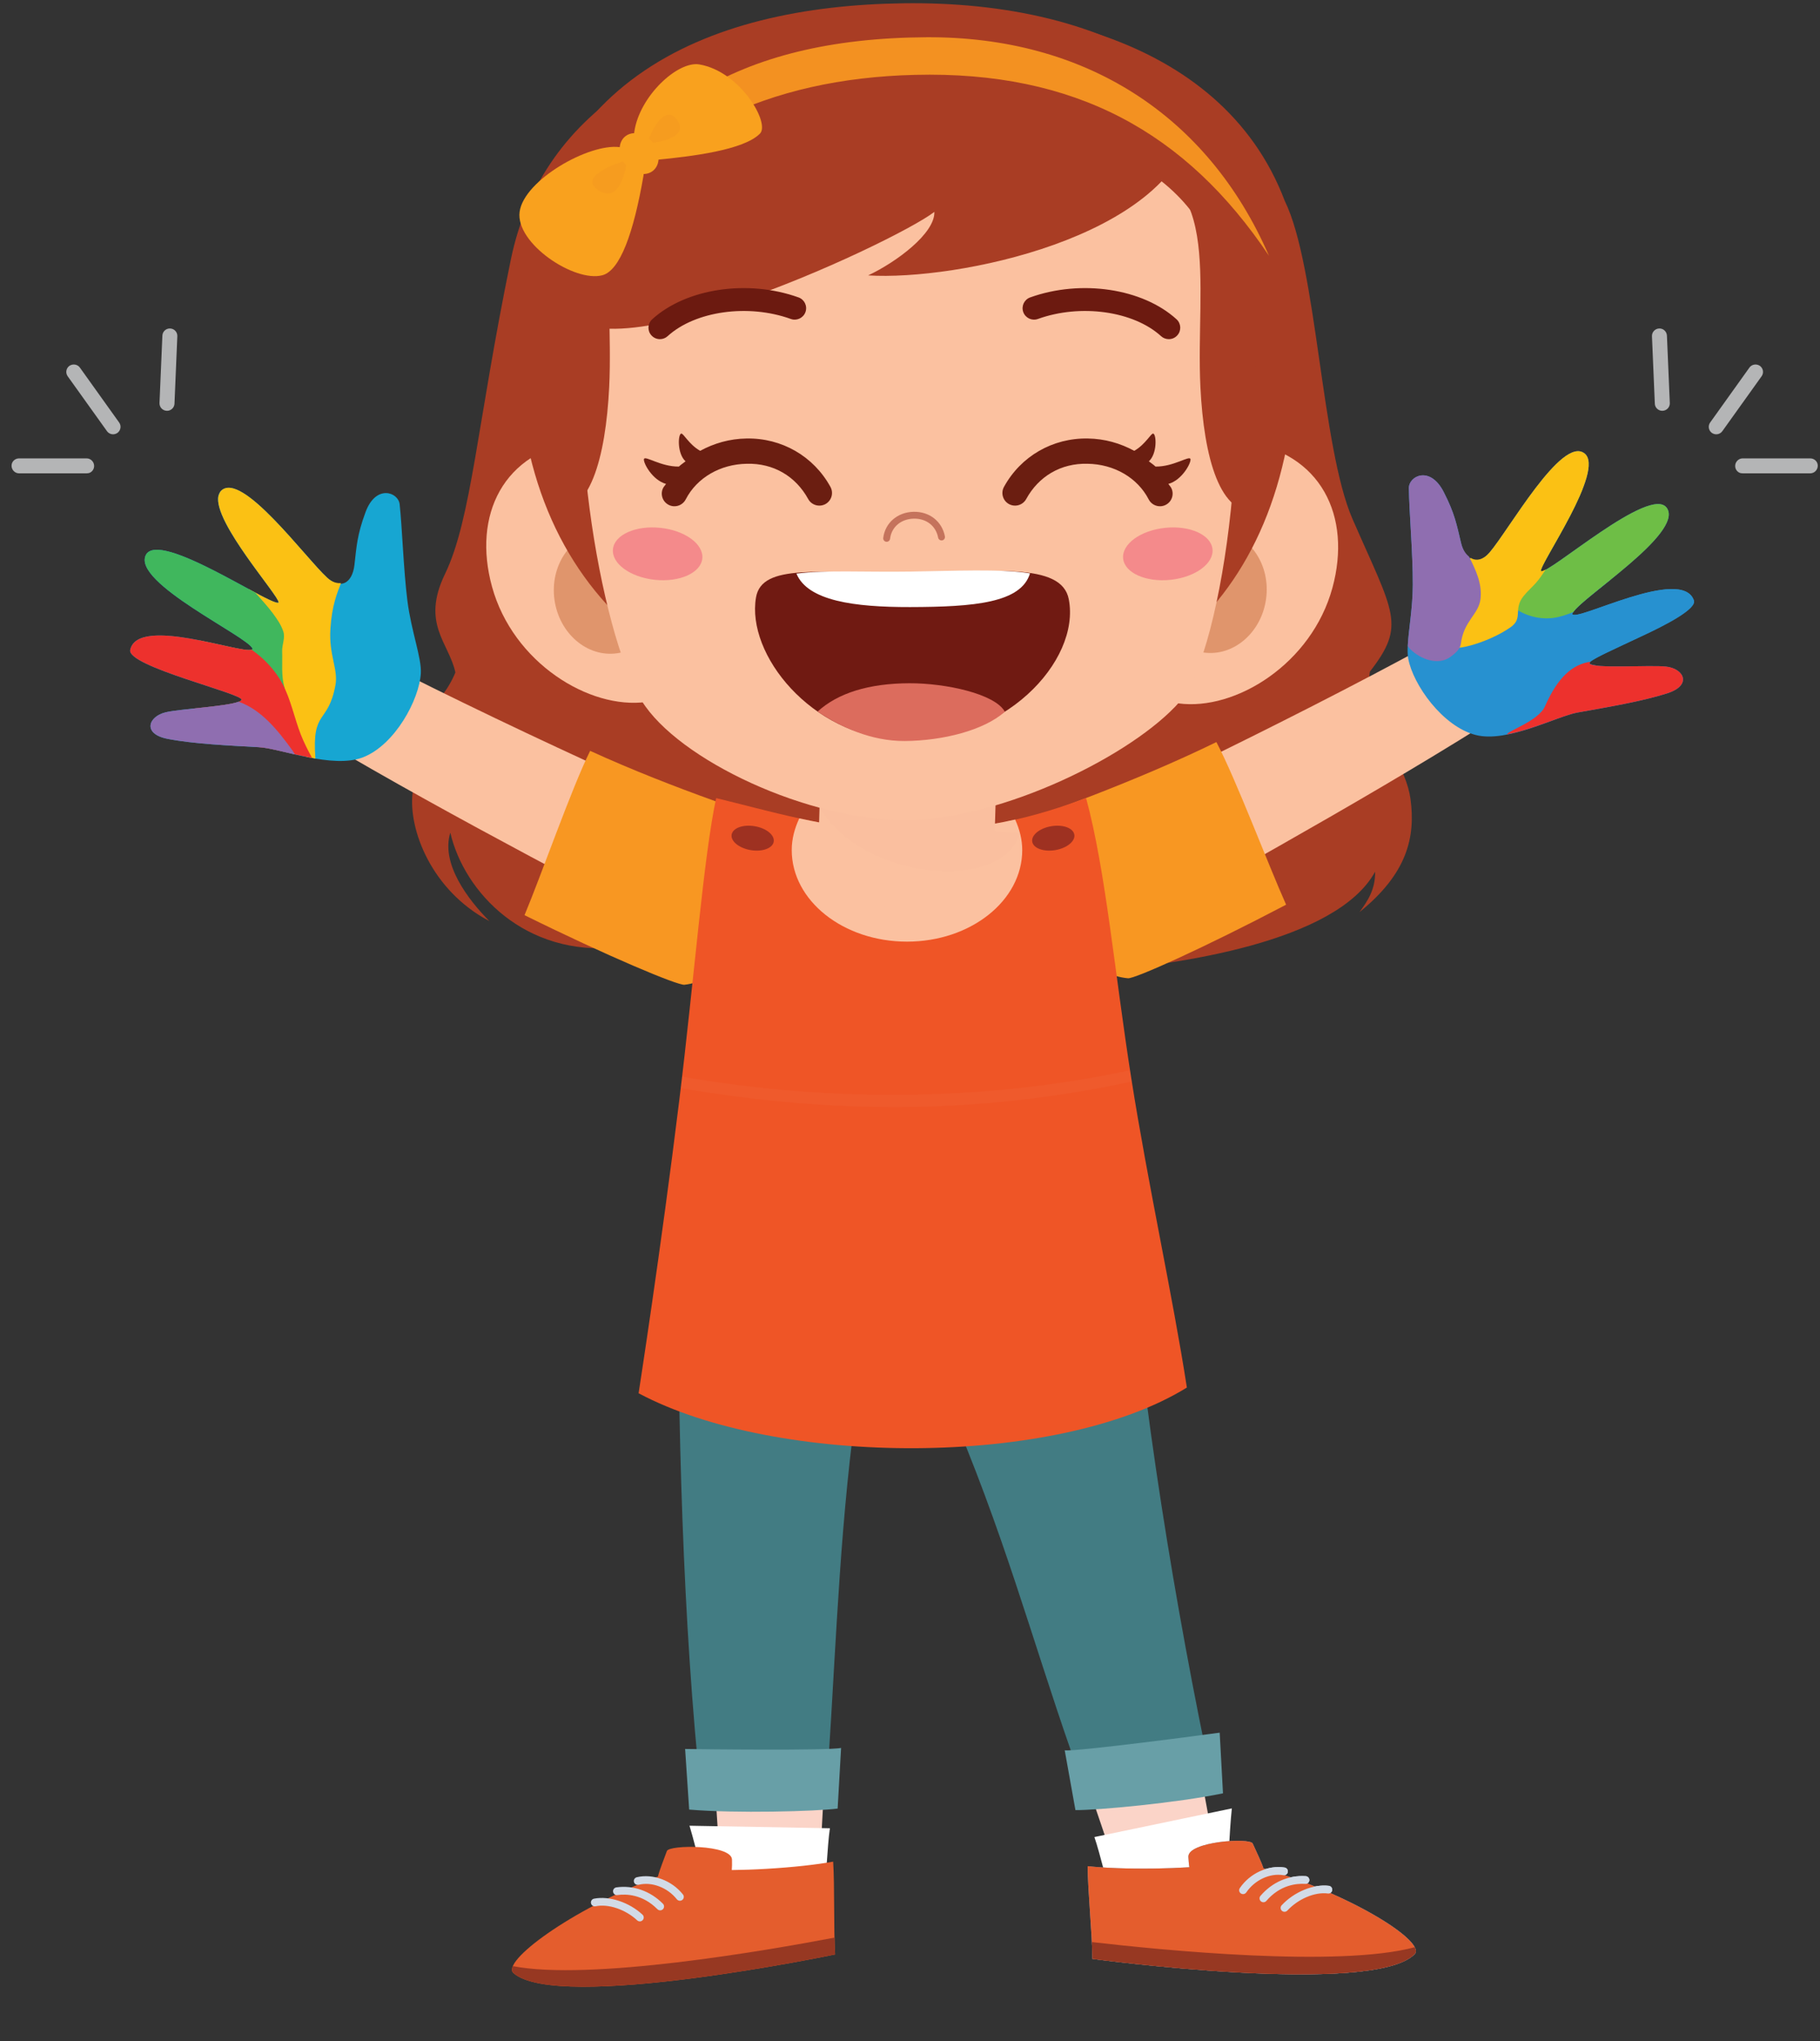 <svg width="132" height="148" viewBox="0 0 132 148" fill="none" xmlns="http://www.w3.org/2000/svg">
<rect x="0" y="0" width="132" height="148" fill="#333333" stroke="none"/>
<g opacity="0.16">
<g opacity="0.16">
<path opacity="0.16" d="M33.088 143.019C33.088 145.524 48.959 147.554 68.536 147.554C88.114 147.554 103.985 145.524 103.985 143.019C103.985 140.515 88.114 138.484 68.536 138.484C48.959 138.484 33.088 140.515 33.088 143.019Z" fill="#030505"/>
</g>
</g>
<path d="M52.343 136.51L59.409 136.407C59.855 127.052 61.056 108.089 61.663 93.868L49.647 94.128C50.74 107.412 51.55 126.831 52.343 136.51Z" fill="#FBD4C8"/>
<path d="M77.793 126.232C79.604 126.46 85.373 124.829 86.292 124.204C87.065 128.55 87.767 132.44 88.34 135.396L81.507 137.193C80.556 134.329 79.26 130.523 77.793 126.232Z" fill="#FBD4C8"/>
<path d="M49.159 89.608C49.166 103.278 49.492 117.457 50.867 130.372C53.686 130.379 57.045 130.909 59.859 130.943C60.515 122.273 60.745 113.078 61.826 104.26C62.024 102.655 63.272 100.451 65.555 100.528C67.839 100.604 69.451 103.365 70.123 105.042C73.755 114.111 75.645 121.629 78.884 130.322C81.413 129.823 85.173 130.022 87.914 129.181C85.295 116.861 82.744 101.439 81.829 88.855C69.976 89.339 61.008 89.471 49.159 89.608Z" fill="#427C83"/>
<path d="M51.471 137.673L59.742 137.833C59.88 136.822 60.009 133.763 60.191 132.572L50.008 132.388C50.553 134.195 51.076 136.706 51.471 137.673Z" fill="white"/>
<path d="M47.719 136.073C47.854 135.535 48.144 134.849 48.367 134.223C48.531 133.759 53.053 133.735 53.09 134.842C53.099 135.125 53.093 135.375 53.075 135.603C53.848 135.594 54.687 135.567 55.572 135.515C57.497 135.404 59.22 135.211 60.426 134.992C60.543 136.742 60.456 139.777 60.569 141.722C60.569 141.722 40.482 145.922 37.241 143.074C36.327 142.27 41.311 138.51 47.719 136.073Z" fill="#E45D2D"/>
<path d="M60.525 140.502C60.535 140.935 60.546 141.352 60.569 141.722C60.569 141.722 40.482 145.922 37.241 143.074C37.111 142.96 37.101 142.787 37.194 142.569C42.785 143.653 55.529 141.453 60.525 140.502Z" fill="#973822"/>
<path d="M42.862 138.006C42.891 138.158 43.036 138.261 43.193 138.23C44.127 138.033 45.375 138.467 46.213 139.249C46.272 139.304 46.348 139.328 46.422 139.324C46.492 139.32 46.56 139.291 46.612 139.235C46.719 139.122 46.713 138.944 46.6 138.837C45.636 137.94 44.194 137.46 43.086 137.677C42.932 137.706 42.833 137.855 42.862 138.006ZM47.679 138.44C47.739 138.499 47.819 138.528 47.897 138.523C47.963 138.52 48.028 138.493 48.079 138.443C48.189 138.333 48.19 138.155 48.081 138.045C47.168 137.123 45.939 136.686 44.707 136.858C44.552 136.878 44.444 137.021 44.465 137.176C44.486 137.329 44.632 137.447 44.783 137.415C45.404 137.33 46.601 137.352 47.679 138.44ZM49.09 137.723C49.149 137.797 49.239 137.834 49.329 137.829C49.384 137.826 49.439 137.807 49.486 137.77C49.609 137.673 49.63 137.496 49.534 137.374C48.728 136.355 47.351 135.844 46.185 136.123C46.034 136.16 45.941 136.312 45.978 136.464C46.014 136.615 46.166 136.705 46.319 136.67C47.277 136.434 48.416 136.871 49.09 137.723Z" fill="#D2DBE7"/>
<path d="M88.894 136.597L80.799 138.294C80.474 137.327 79.774 134.346 79.373 133.21L89.342 131.132C89.145 133.009 89.1 135.572 88.894 136.597Z" fill="white"/>
<path d="M91.637 135.482C91.463 134.953 91.124 134.291 90.857 133.682C90.659 133.231 86.147 133.535 86.191 134.641C86.202 134.925 86.227 135.174 86.262 135.4C85.489 135.447 84.651 135.48 83.763 135.493C81.836 135.52 80.104 135.453 78.884 135.322C78.894 137.076 79.203 140.097 79.232 142.045C79.232 142.045 99.571 144.78 102.597 141.704C103.45 140.837 98.205 137.447 91.637 135.482Z" fill="#7AA0C0"/>
<path d="M79.187 140.824C79.209 141.258 79.227 141.674 79.232 142.045C79.232 142.045 99.572 144.78 102.598 141.703C102.718 141.582 102.715 141.409 102.606 141.198C97.108 142.684 84.24 141.41 79.187 140.824Z" fill="#4C809C"/>
<path d="M97.759 137.859C97.648 137.886 97.534 137.914 97.423 137.95C95.078 138.699 93.702 140.942 94.35 142.959C94.373 143.03 94.402 143.095 94.429 143.163C98.217 143.16 101.516 142.804 102.598 141.704C103.157 141.136 101.095 139.484 97.759 137.859Z" fill="#4C809C"/>
<path d="M96.375 136.745C95.254 136.608 93.85 137.192 92.955 138.157C92.85 138.271 92.856 138.449 92.971 138.555C93.026 138.605 93.097 138.631 93.166 138.63C93.24 138.628 93.315 138.597 93.369 138.539C94.148 137.699 95.361 137.176 96.308 137.303C96.467 137.325 96.603 137.211 96.621 137.058C96.64 136.903 96.529 136.764 96.375 136.745ZM94.662 136.606C94.816 136.628 94.952 136.5 94.962 136.343C94.972 136.189 94.854 136.055 94.698 136.045C93.457 135.963 92.262 136.487 91.419 137.473C91.317 137.59 91.332 137.769 91.451 137.87C91.505 137.916 91.572 137.938 91.638 137.937C91.716 137.936 91.794 137.902 91.848 137.838C92.845 136.676 94.038 136.567 94.662 136.606ZM93.076 135.975C93.232 135.998 93.376 135.897 93.402 135.745C93.428 135.59 93.323 135.446 93.171 135.42C91.987 135.225 90.651 135.835 89.922 136.909C89.834 137.037 89.868 137.213 89.997 137.3C90.047 137.334 90.104 137.349 90.16 137.348C90.248 137.347 90.335 137.304 90.39 137.225C90.999 136.327 92.105 135.808 93.076 135.975Z" fill="#D2DBE7"/>
<path d="M91.637 135.482C91.463 134.953 91.124 134.291 90.857 133.682C90.659 133.231 86.147 133.535 86.191 134.641C86.202 134.925 86.227 135.174 86.262 135.4C85.489 135.447 84.651 135.48 83.763 135.493C81.836 135.52 80.104 135.453 78.884 135.322C78.894 137.076 79.203 140.097 79.232 142.045C79.232 142.045 99.571 144.78 102.597 141.704C103.45 140.837 98.205 137.447 91.637 135.482Z" fill="#E45D2D"/>
<path d="M79.187 140.824C79.209 141.258 79.227 141.674 79.232 142.045C79.232 142.045 99.572 144.78 102.598 141.703C102.718 141.582 102.715 141.409 102.606 141.198C97.108 142.684 84.24 141.41 79.187 140.824Z" fill="#973822"/>
<path d="M96.375 136.745C95.254 136.608 93.85 137.192 92.955 138.157C92.85 138.271 92.856 138.449 92.971 138.555C93.026 138.605 93.097 138.631 93.166 138.63C93.24 138.628 93.315 138.597 93.369 138.539C94.148 137.699 95.361 137.176 96.308 137.303C96.467 137.325 96.603 137.211 96.621 137.058C96.64 136.903 96.529 136.764 96.375 136.745ZM94.662 136.606C94.816 136.628 94.952 136.5 94.962 136.343C94.972 136.189 94.854 136.055 94.698 136.045C93.457 135.963 92.262 136.487 91.419 137.473C91.317 137.59 91.332 137.769 91.451 137.87C91.505 137.916 91.572 137.938 91.638 137.937C91.716 137.936 91.794 137.902 91.848 137.838C92.845 136.676 94.038 136.567 94.662 136.606ZM93.076 135.975C93.232 135.998 93.376 135.897 93.402 135.745C93.428 135.59 93.323 135.446 93.171 135.42C91.987 135.225 90.651 135.835 89.922 136.909C89.834 137.037 89.868 137.213 89.997 137.3C90.047 137.334 90.104 137.349 90.16 137.348C90.248 137.347 90.335 137.304 90.39 137.225C90.999 136.327 92.105 135.808 93.076 135.975Z" fill="#D2DBE7"/>
<path d="M88.7 130.038C85.407 130.727 79.581 131.272 77.999 131.256L77.221 126.92C78.097 127.022 87.556 125.769 88.461 125.64L88.7 130.038Z" fill="#689FA7"/>
<path d="M49.983 131.218C53.335 131.507 59.184 131.35 60.752 131.144L61.002 126.746C60.145 126.953 50.603 126.842 49.69 126.823L49.983 131.218Z" fill="#689FA7"/>
<path d="M103.985 52.727C101.482 52.928 98.988 50.81 99.355 48.701C102.005 45.293 101.085 44.491 98.094 37.633C95.824 32.43 95.52 19.33 93.18 14.566C88.537 2.313 73.463 -0.446 61.971 0.98C49.621 2.513 39.397 7.431 37.046 18.84C34.596 30.734 34.2 37.638 32.272 41.627C30.524 45.239 32.57 46.616 33.028 48.761C31.971 51.339 29.408 53.16 27.727 51.78C27.727 53.458 29.781 54.181 30.91 53.707C31.451 53.48 31.885 52.952 31.968 52.923C31.372 54.026 30.105 56.012 29.925 57.486C29.604 60.142 31.304 64.59 35.491 66.789C33.954 65.241 31.961 62.639 32.661 60.379C33.661 64.699 38.081 69.399 44.849 68.694C51.475 69.595 73.964 70.857 79.575 70.408C85.263 69.952 96.922 68.349 99.735 63.208C99.752 64.508 99.189 65.335 98.602 66.139C102.054 63.352 102.677 60.71 102.299 57.931C102.01 55.79 100.314 53.579 99.563 52.365C101.318 54.229 102.546 54.849 103.985 52.727Z" fill="#A93D24"/>
<path d="M23.306 53.644C22.579 53.212 26.319 47.316 27.076 47.704C38.361 53.5 52.897 59.933 55.989 61.052L51.368 68.948C44.926 65.485 32.912 59.353 23.306 53.644Z" fill="#FBC1A0"/>
<path d="M42.802 54.446C41.445 57.175 39.264 63.446 38.042 66.361C44.092 69.349 49.149 71.462 49.64 71.408C54.746 70.837 58.428 60.963 58.82 60.429C55.614 59.42 48.779 57.185 42.802 54.446Z" fill="#F89722"/>
<path d="M107.691 52.522C108.408 52.072 104.52 46.271 103.775 46.677C92.638 52.754 78.267 59.548 75.205 60.743L80.022 68.521C86.377 64.898 98.232 58.468 107.691 52.522Z" fill="#FBC1A0"/>
<path d="M88.222 53.81C89.647 56.504 91.984 62.719 93.279 65.602C87.305 68.74 82.304 70.979 81.812 70.937C76.693 70.494 72.765 60.716 72.358 60.191C75.538 59.103 82.315 56.697 88.222 53.81Z" fill="#F89722"/>
<path d="M86.081 100.615C76.665 106.439 56.347 106.381 46.316 101.029C46.316 101.029 47.938 90.61 49.273 79.731C50.338 71.05 51.031 62.076 51.942 57.873C55.568 58.74 60.21 60.165 64.948 60.264C71.177 60.393 75.321 59.146 78.771 57.867C80.196 63.114 80.833 70.461 82.045 78.166C83.258 85.872 85.048 93.936 86.081 100.615Z" fill="#EF5526"/>
<path d="M74.14 61.644C74.14 60.862 73.939 60.123 73.627 59.427C71.215 59.975 68.41 60.336 64.947 60.263C62.557 60.214 60.193 59.826 57.97 59.342C57.633 60.062 57.422 60.831 57.422 61.644C57.422 65.31 61.166 68.281 65.782 68.281C70.398 68.281 74.14 65.31 74.14 61.644Z" fill="#FBC1A0"/>
<path d="M72.404 51.615L72.095 62.025C72.028 64.262 69.121 65.992 65.601 65.888C62.082 65.784 59.283 63.885 59.35 61.645L59.651 51.224L72.404 51.615Z" fill="#FBC1A0"/>
<g opacity="0.19">
<g opacity="0.19">
<path opacity="0.19" d="M73.963 60.41C73.368 60.364 72.772 60.317 72.127 60.276L72.249 56.157C68.959 54.526 59.65 51.225 59.65 51.225L59.498 58.654C62.749 63.916 72.788 64.695 73.963 60.41Z" fill="#811719"/>
</g>
</g>
<path d="M120.844 48.337C119.657 48.203 115.513 48.514 115.278 48.102C115.047 47.697 123.254 44.695 122.854 43.537C121.982 41.016 114.267 45.148 114.035 44.523C114.192 43.641 122.149 38.72 120.9 36.844C119.738 35.097 112.269 41.71 111.757 41.417C111.648 40.908 116.471 34.072 114.919 32.873C113.259 31.591 109.417 38.465 108.027 40.069C107.2 41.025 106.284 40.687 105.968 39.378C105.652 38.069 105.522 37.253 104.702 35.663C103.708 33.732 102.17 34.517 102.181 35.397C102.201 37.072 102.476 40.142 102.466 42.399C102.457 44.656 101.934 46.653 102.135 47.755C102.479 49.638 104.62 52.672 107.025 53.295C109.326 53.892 112.905 51.937 114.415 51.668C116.611 51.276 119.131 50.854 120.944 50.267C122.733 49.686 122.138 48.483 120.844 48.337Z" fill="#2791D0"/>
<path d="M115.773 48.255C115.518 48.22 115.321 48.175 115.278 48.102C115.176 47.922 116.742 47.225 118.47 46.411C118.592 46.357 118.71 46.297 118.833 46.242C120.921 45.3 123.064 44.145 122.853 43.537C121.982 41.017 114.267 45.148 114.036 44.523C114.096 44.178 115.352 43.213 116.78 42.058C115.525 41.939 114.27 41.816 113.014 41.885C112.073 41.935 111.114 42.114 110.315 42.61C109.898 42.869 108.595 45.286 108.255 45.641C107.327 46.613 108.113 46.44 108.349 47.76C108.494 48.583 111.349 48.234 112.028 48.724C113.048 49.462 112.369 50.006 112.449 50.653C112.533 51.34 113.766 50.297 114.319 49.879C114.831 49.492 115.161 48.919 115.573 48.429C115.631 48.359 115.712 48.319 115.773 48.255Z" fill="#2791D0"/>
<path d="M114.116 44.377C114.879 43.212 122.095 38.64 120.9 36.844C119.737 35.097 112.269 41.71 111.756 41.417C111.683 41.075 113.833 37.878 114.782 35.453C114.73 35.487 114.671 35.513 114.619 35.548C111.96 37.333 110.069 40.219 109.497 43.364C109.474 43.487 109.454 43.619 109.499 43.737C109.541 43.845 109.633 43.927 109.725 43.998C110.547 44.644 111.634 44.942 112.671 44.805C113.171 44.738 113.647 44.568 114.116 44.377Z" fill="#6EBE46"/>
<path d="M110.483 43.244C110.76 42.891 111.104 42.6 111.401 42.263C111.663 41.967 111.881 41.635 112.103 41.306C111.936 41.393 111.805 41.445 111.756 41.417C111.648 40.907 116.471 34.072 114.918 32.874C113.259 31.592 109.416 38.464 108.027 40.07C107.55 40.622 107.055 40.698 106.651 40.448C106.183 41.23 105.748 42.03 105.407 42.888C105.174 43.471 105.222 43.995 105.229 44.616C105.237 45.325 105.083 46.014 105.036 46.72C104.988 47.424 107.895 46.655 109.564 45.479C110.49 44.826 109.736 44.201 110.483 43.244Z" fill="#FBC114"/>
<path d="M105.19 47.637C105.523 47.396 105.901 47.086 105.952 46.679C106.159 45.009 107.252 44.559 107.379 43.423C107.503 42.33 107.046 41.352 106.548 40.366C106.301 40.164 106.086 39.863 105.969 39.378C105.652 38.069 105.522 37.253 104.702 35.663C103.709 33.732 102.171 34.516 102.181 35.396C102.201 37.072 102.476 40.142 102.467 42.399C102.46 44.141 102.155 45.715 102.103 46.855C102.171 46.932 102.224 47.017 102.297 47.087C103.061 47.832 104.328 48.268 105.19 47.637Z" fill="#8F6EB0"/>
<path d="M120.944 50.266C122.732 49.687 122.138 48.482 120.843 48.337C119.656 48.203 115.513 48.514 115.278 48.102L115.354 47.984C114.046 48.17 112.976 49.115 112.051 51.222C111.588 52.279 109.316 53.008 109.299 53.255C111.251 52.876 113.347 51.859 114.414 51.668C116.611 51.275 119.13 50.854 120.944 50.266Z" fill="#ED312D"/>
<path d="M12.02 51.649C13.182 51.374 17.333 51.185 17.515 50.748C17.697 50.319 9.188 48.324 9.445 47.126C10.006 44.519 18.164 47.694 18.319 47.045C18.056 46.189 9.563 42.259 10.577 40.246C11.52 38.373 19.731 44.041 20.206 43.69C20.251 43.171 14.639 36.962 16.035 35.587C17.527 34.116 22.172 40.477 23.744 41.904C24.681 42.754 25.55 42.307 25.706 40.97C25.861 39.633 25.892 38.807 26.514 37.13C27.268 35.094 28.888 35.688 28.985 36.563C29.168 38.228 29.265 41.31 29.546 43.549C29.828 45.789 30.588 47.708 30.522 48.827C30.407 50.737 28.648 54.005 26.338 54.912C24.125 55.781 20.335 54.27 18.805 54.183C16.575 54.058 14.024 53.942 12.154 53.577C10.307 53.215 10.753 51.949 12.02 51.649Z" fill="#17A6D2"/>
<path d="M19.675 49.468C19.275 47.192 18.845 44.885 18.036 42.716C19.188 43.339 20.061 43.796 20.207 43.69C20.249 43.208 15.416 37.821 15.847 35.954C15.903 35.827 15.935 35.685 16.035 35.587C17.527 34.115 22.173 40.478 23.744 41.904C24.099 42.225 24.431 42.308 24.731 42.281C24.453 43.004 24.069 43.9 23.964 45.6C23.843 47.528 24.542 48.534 24.329 49.676C23.797 52.565 22.6 51.395 22.876 55C22.668 54.965 22.462 54.93 22.257 54.89C22.081 54.612 19.924 50.883 19.675 49.468Z" fill="#FBC114"/>
<path d="M18.319 47.045C18.056 46.189 9.562 42.259 10.576 40.247C11.274 38.861 15.939 41.595 18.517 42.974C18.949 43.474 19.407 43.955 19.799 44.486C20.098 44.892 20.39 45.313 20.547 45.79C20.705 46.269 20.441 46.752 20.464 47.254C20.498 48.014 20.374 49.045 20.654 49.92C20.694 50.046 19.432 48.638 19.309 48.685C19.198 48.728 19.076 48.68 18.968 48.632C17.442 47.954 15.932 47.236 14.467 46.435C16.435 46.822 18.247 47.348 18.319 47.045Z" fill="#40B75D"/>
<path d="M14.036 51.378C15.599 51.212 17.396 51.033 17.516 50.749C17.696 50.319 9.188 48.324 9.445 47.126C9.981 44.633 17.44 47.417 18.235 47.101C19.164 47.756 19.956 48.585 20.489 49.587C21.098 50.736 21.34 52.039 21.812 53.251C22.042 53.84 22.33 54.404 22.635 54.959C21.104 54.681 19.628 54.23 18.805 54.184C18.536 54.168 15.314 52.367 14.036 51.378Z" fill="#ED312D"/>
<path d="M12.154 53.577C10.307 53.215 10.753 51.948 12.02 51.649C13.054 51.405 16.438 51.227 17.303 50.882C18.957 51.461 20.149 52.952 21.191 54.389C21.265 54.489 21.324 54.6 21.393 54.707C20.339 54.467 19.4 54.218 18.805 54.184C16.575 54.059 14.024 53.942 12.154 53.577Z" fill="#8F6EB0"/>
<path d="M1.379 34.323H6.283C6.375 34.322 6.463 34.308 6.539 34.267C6.71 34.177 6.826 33.998 6.827 33.791C6.828 33.492 6.586 33.24 6.286 33.238H1.382C1.084 33.241 0.838 33.471 0.838 33.77C0.837 34.07 1.079 34.321 1.379 34.323ZM11.568 29.224C11.557 29.524 11.789 29.775 12.09 29.788C12.19 29.793 12.284 29.77 12.367 29.725C12.531 29.638 12.646 29.47 12.655 29.271L12.861 24.384C12.876 24.084 12.642 23.832 12.342 23.82C12.046 23.804 11.789 24.035 11.777 24.337L11.568 29.224ZM7.758 31.264C7.918 31.489 8.217 31.555 8.454 31.429L8.516 31.392C8.758 31.217 8.816 30.881 8.642 30.638L5.794 26.655C5.62 26.411 5.28 26.363 5.035 26.528C4.792 26.702 4.735 27.039 4.908 27.282L7.758 31.264Z" fill="#B4B5B6"/>
<path d="M131.838 33.77C131.838 33.471 131.592 33.241 131.294 33.238H126.389C126.09 33.24 125.847 33.492 125.848 33.792C125.848 33.998 125.966 34.177 126.136 34.267C126.213 34.308 126.301 34.322 126.393 34.323H131.297C131.597 34.321 131.839 34.07 131.838 33.77ZM120.898 24.338C120.885 24.035 120.629 23.804 120.333 23.82C120.033 23.832 119.8 24.084 119.813 24.384L120.02 29.271C120.028 29.47 120.144 29.638 120.308 29.725C120.391 29.77 120.486 29.793 120.585 29.788C120.885 29.775 121.119 29.524 121.107 29.224L120.898 24.338ZM127.767 27.282C127.94 27.039 127.883 26.702 127.639 26.528C127.396 26.363 127.056 26.411 126.881 26.655L124.033 30.638C123.86 30.881 123.915 31.217 124.159 31.392L124.221 31.429C124.459 31.555 124.758 31.489 124.918 31.264L127.767 27.282Z" fill="#B4B5B6"/>
<path d="M35.685 42.544C37.199 48.045 42.736 51.468 46.876 50.901C51.017 50.335 51.78 45.808 51.013 40.505C50.245 35.2 46.264 31.346 42.125 31.926C36.468 32.719 34.263 37.373 35.685 42.544Z" fill="#FBC1A0"/>
<path d="M40.216 43.501C40.561 45.942 42.589 47.673 44.748 47.371C46.904 47.067 48.374 44.844 48.03 42.406C47.686 39.966 45.658 38.234 43.5 38.537C41.343 38.839 39.873 41.062 40.216 43.501Z" fill="#E0956C"/>
<path d="M96.639 42.62C95.141 48.125 89.614 51.561 85.47 51.005C81.328 50.449 80.553 45.923 81.305 40.619C82.06 35.313 86.031 31.448 90.172 32.018C95.832 32.798 98.049 37.446 96.639 42.62Z" fill="#FBC1A0"/>
<path d="M91.824 43.436C91.487 45.877 89.463 47.614 87.305 47.317C85.145 47.02 83.67 44.8 84.008 42.359C84.347 39.919 86.371 38.182 88.529 38.478C90.688 38.776 92.163 40.995 91.824 43.436Z" fill="#E0956C"/>
<path d="M94.016 25.04C93.913 43.998 82.382 52.464 66.3 52.378C50.216 52.292 37.445 43.705 37.547 24.747C37.65 5.788 51.352 0.437 65.508 0.238C80.053 0.035 94.118 6.082 94.016 25.04Z" fill="#A93D24"/>
<path d="M88.393 19.121C91.291 28.101 88.771 47.221 85.571 50.874C82.176 54.749 72.747 59.395 65.819 59.471C58.613 59.548 49.181 55.084 46.549 50.831C43.434 45.8 40.746 28.725 43.016 20.817C45.756 11.275 55.044 8.623 66.332 8.611C76.89 8.6 85.831 11.183 88.393 19.121Z" fill="#FBC1A0"/>
<path d="M40.646 21.306C40.492 18.047 42.24 9.812 48.241 6.469C55.979 2.16 71.148 -0.142 86.529 9.133C84.69 17.249 69.346 20.372 62.964 19.97C65.031 18.998 67.821 16.912 67.767 15.364C64.903 17.592 41.005 28.77 40.646 21.306Z" fill="#A93D24"/>
<path d="M40.723 11.833C41.398 10.983 47.298 11.443 50.548 11.94C42.347 11.738 44.562 20.528 44.182 28.089C43.929 33.141 42.784 37.529 39.964 37.067C40.189 31.823 40.154 15.342 40.723 11.833Z" fill="#A93D24"/>
<path d="M90.525 11.833C89.849 10.983 83.948 11.443 80.7 11.94C88.9 11.738 86.685 20.528 87.064 28.089C87.317 33.141 88.463 37.529 91.282 37.067C91.058 31.823 91.094 15.342 90.525 11.833Z" fill="#A93D24"/>
<path d="M41.255 18.106C45.342 8.231 53.276 2.781 67.191 2.701C78.612 2.636 87.57 8.278 92.034 18.544C86.026 9.575 77.959 5.141 66.361 5.428C55.737 5.691 47.376 9.597 41.255 18.106Z" fill="#F39121"/>
<path d="M47.596 11.591C50.172 11.341 53.938 10.888 55.12 9.686C55.864 8.929 53.698 5.181 50.724 4.672C49.152 4.404 46.387 6.964 46.006 9.548C45.813 10.857 46.37 11.708 47.596 11.591Z" fill="#F9A11E"/>
<path d="M46.666 12.764C45.955 16.88 44.974 19.617 43.689 19.959C41.658 20.499 37.362 17.637 37.688 15.347C38.015 13.053 42.71 10.386 44.937 10.669C46.331 10.847 46.895 11.443 46.666 12.764Z" fill="#F9A11E"/>
<g opacity="0.35">
<g opacity="0.35">
<path opacity="0.35" d="M46.953 10.367C47.188 9.598 48.153 7.581 49.031 8.598C50.181 9.926 47.679 10.4 46.953 10.367Z" fill="#BF2A28"/>
</g>
</g>
<g opacity="0.35">
<g opacity="0.35">
<path opacity="0.35" d="M45.473 11.612C44.613 11.868 41.935 12.809 43.384 13.784C44.893 14.799 45.372 12.463 45.473 11.612Z" fill="#BF2A28"/>
</g>
</g>
<path d="M47.347 10.341C47.902 11.031 47.906 11.947 47.356 12.386C46.807 12.826 45.913 12.623 45.359 11.933C44.804 11.243 44.801 10.326 45.349 9.887C45.899 9.448 46.793 9.65 47.347 10.341Z" fill="#F9A11E"/>
<path d="M50.937 40.503C50.827 41.544 49.286 42.233 47.496 42.044C45.706 41.855 44.344 40.859 44.456 39.817C44.566 38.777 46.107 38.086 47.896 38.275C49.687 38.464 51.047 39.461 50.937 40.503Z" fill="#F48A8B"/>
<path d="M81.458 40.503C81.568 41.544 83.109 42.233 84.899 42.044C86.689 41.855 88.051 40.859 87.939 39.817C87.829 38.777 86.288 38.086 84.499 38.275C82.709 38.464 81.348 39.461 81.458 40.503Z" fill="#F48A8B"/>
<path d="M68.293 39.19C68.173 39.192 68.065 39.109 68.042 38.988C67.878 38.128 67.179 37.588 66.263 37.609C65.342 37.633 64.655 38.218 64.555 39.068C64.538 39.205 64.414 39.302 64.278 39.285C64.141 39.269 64.043 39.146 64.059 39.009C64.189 37.921 65.09 37.141 66.251 37.112C67.405 37.084 68.322 37.801 68.532 38.895C68.557 39.03 68.469 39.16 68.334 39.185L68.293 39.19Z" fill="#C5735C"/>
<path d="M47.871 24.593C47.642 24.595 47.414 24.505 47.249 24.322C46.939 23.985 46.963 23.461 47.302 23.152C49.768 20.908 54.233 20.244 57.918 21.567C58.35 21.724 58.573 22.199 58.418 22.63C58.261 23.062 57.783 23.285 57.353 23.128C54.264 22.015 50.425 22.551 48.422 24.376C48.267 24.519 48.069 24.591 47.871 24.593Z" fill="#6C1A10"/>
<path d="M84.761 24.593C84.991 24.595 85.218 24.505 85.383 24.322C85.693 23.985 85.669 23.461 85.331 23.152C82.864 20.908 78.4 20.244 74.714 21.567C74.282 21.724 74.059 22.199 74.215 22.63C74.371 23.062 74.849 23.285 75.279 23.128C78.368 22.015 82.207 22.551 84.209 24.376C84.365 24.519 84.563 24.591 84.761 24.593Z" fill="#6C1A10"/>
<path d="M77.516 43.453C78.385 47.929 72.77 53.993 65.193 53.64C58.847 53.346 54.118 47.457 54.832 43.317C55.263 40.827 59.444 41.583 65.703 41.528C71.954 41.472 76.988 40.73 77.516 43.453Z" fill="#701A12"/>
<path d="M65.963 49.544C63.025 49.552 60.767 50.252 59.298 51.599C60.94 52.702 63.165 53.748 65.618 53.732C68.38 53.714 71.361 52.961 72.879 51.609C72.169 50.311 68.59 49.537 65.963 49.544Z" fill="#DC6C5D"/>
<path d="M74.704 41.578C72.598 41.234 69.173 41.403 66.056 41.447C62.54 41.497 60.053 41.323 57.763 41.593C58.581 43.57 61.953 44.028 66 44.02C70.672 44.011 74.057 43.713 74.704 41.578Z" fill="white"/>
<path d="M72.814 35.308C74.04 33.075 76.353 31.75 78.9 31.797C80.121 31.813 81.263 32.145 82.263 32.691C83.096 32.219 83.489 31.378 83.649 31.442C83.879 31.534 83.931 32.902 83.324 33.452C83.48 33.582 83.66 33.687 83.805 33.832C85.119 33.854 86.28 33.001 86.342 33.292C86.401 33.564 85.728 34.821 84.74 35.089C84.801 35.192 84.89 35.271 84.945 35.377C85.178 35.827 84.999 36.38 84.547 36.609C84.429 36.67 84.305 36.702 84.18 36.709C83.829 36.729 83.481 36.544 83.311 36.212C82.504 34.645 80.806 33.655 78.875 33.629C76.944 33.578 75.33 34.538 74.427 36.188C74.183 36.631 73.627 36.792 73.179 36.553C72.735 36.308 72.572 35.754 72.814 35.308Z" fill="#6B1E11"/>
<path d="M60.231 35.308C59.005 33.075 56.691 31.75 54.145 31.797C52.924 31.813 51.781 32.145 50.781 32.691C49.949 32.219 49.556 31.378 49.396 31.442C49.165 31.534 49.114 32.902 49.721 33.452C49.564 33.582 49.385 33.687 49.24 33.832C47.926 33.854 46.765 33.001 46.703 33.292C46.644 33.564 47.317 34.821 48.304 35.089C48.244 35.192 48.155 35.271 48.099 35.377C47.867 35.827 48.046 36.38 48.498 36.609C48.615 36.67 48.739 36.702 48.864 36.709C49.216 36.729 49.564 36.544 49.734 36.212C50.54 34.645 52.239 33.655 54.17 33.629C56.101 33.578 57.713 34.538 58.617 36.188C58.861 36.631 59.418 36.792 59.865 36.553C60.31 36.308 60.473 35.754 60.231 35.308Z" fill="#6B1E11"/>
<path d="M56.115 61.036C56.033 61.515 55.284 61.786 54.441 61.644C53.6 61.5 52.982 60.997 53.064 60.518C53.147 60.039 53.895 59.768 54.738 59.911C55.581 60.054 56.197 60.558 56.115 61.036Z" fill="#9E3121"/>
<path d="M74.866 61.036C74.948 61.515 75.697 61.786 76.54 61.644C77.382 61.5 77.999 60.997 77.918 60.518C77.835 60.039 77.085 59.768 76.244 59.911C75.4 60.054 74.784 60.558 74.866 61.036Z" fill="#9E3121"/>
<g opacity="0.3">
<g opacity="0.3">
<path opacity="0.3" d="M82.046 78.167C82.017 77.978 81.991 77.793 81.962 77.605C71.736 79.807 60.469 79.979 49.468 78.069C49.437 78.347 49.404 78.624 49.371 78.9C54.763 79.838 60.221 80.321 65.602 80.275C71.268 80.224 76.808 79.569 82.091 78.427C82.076 78.341 82.06 78.252 82.046 78.167Z" fill="white"/>
</g>
</g>
</svg>
